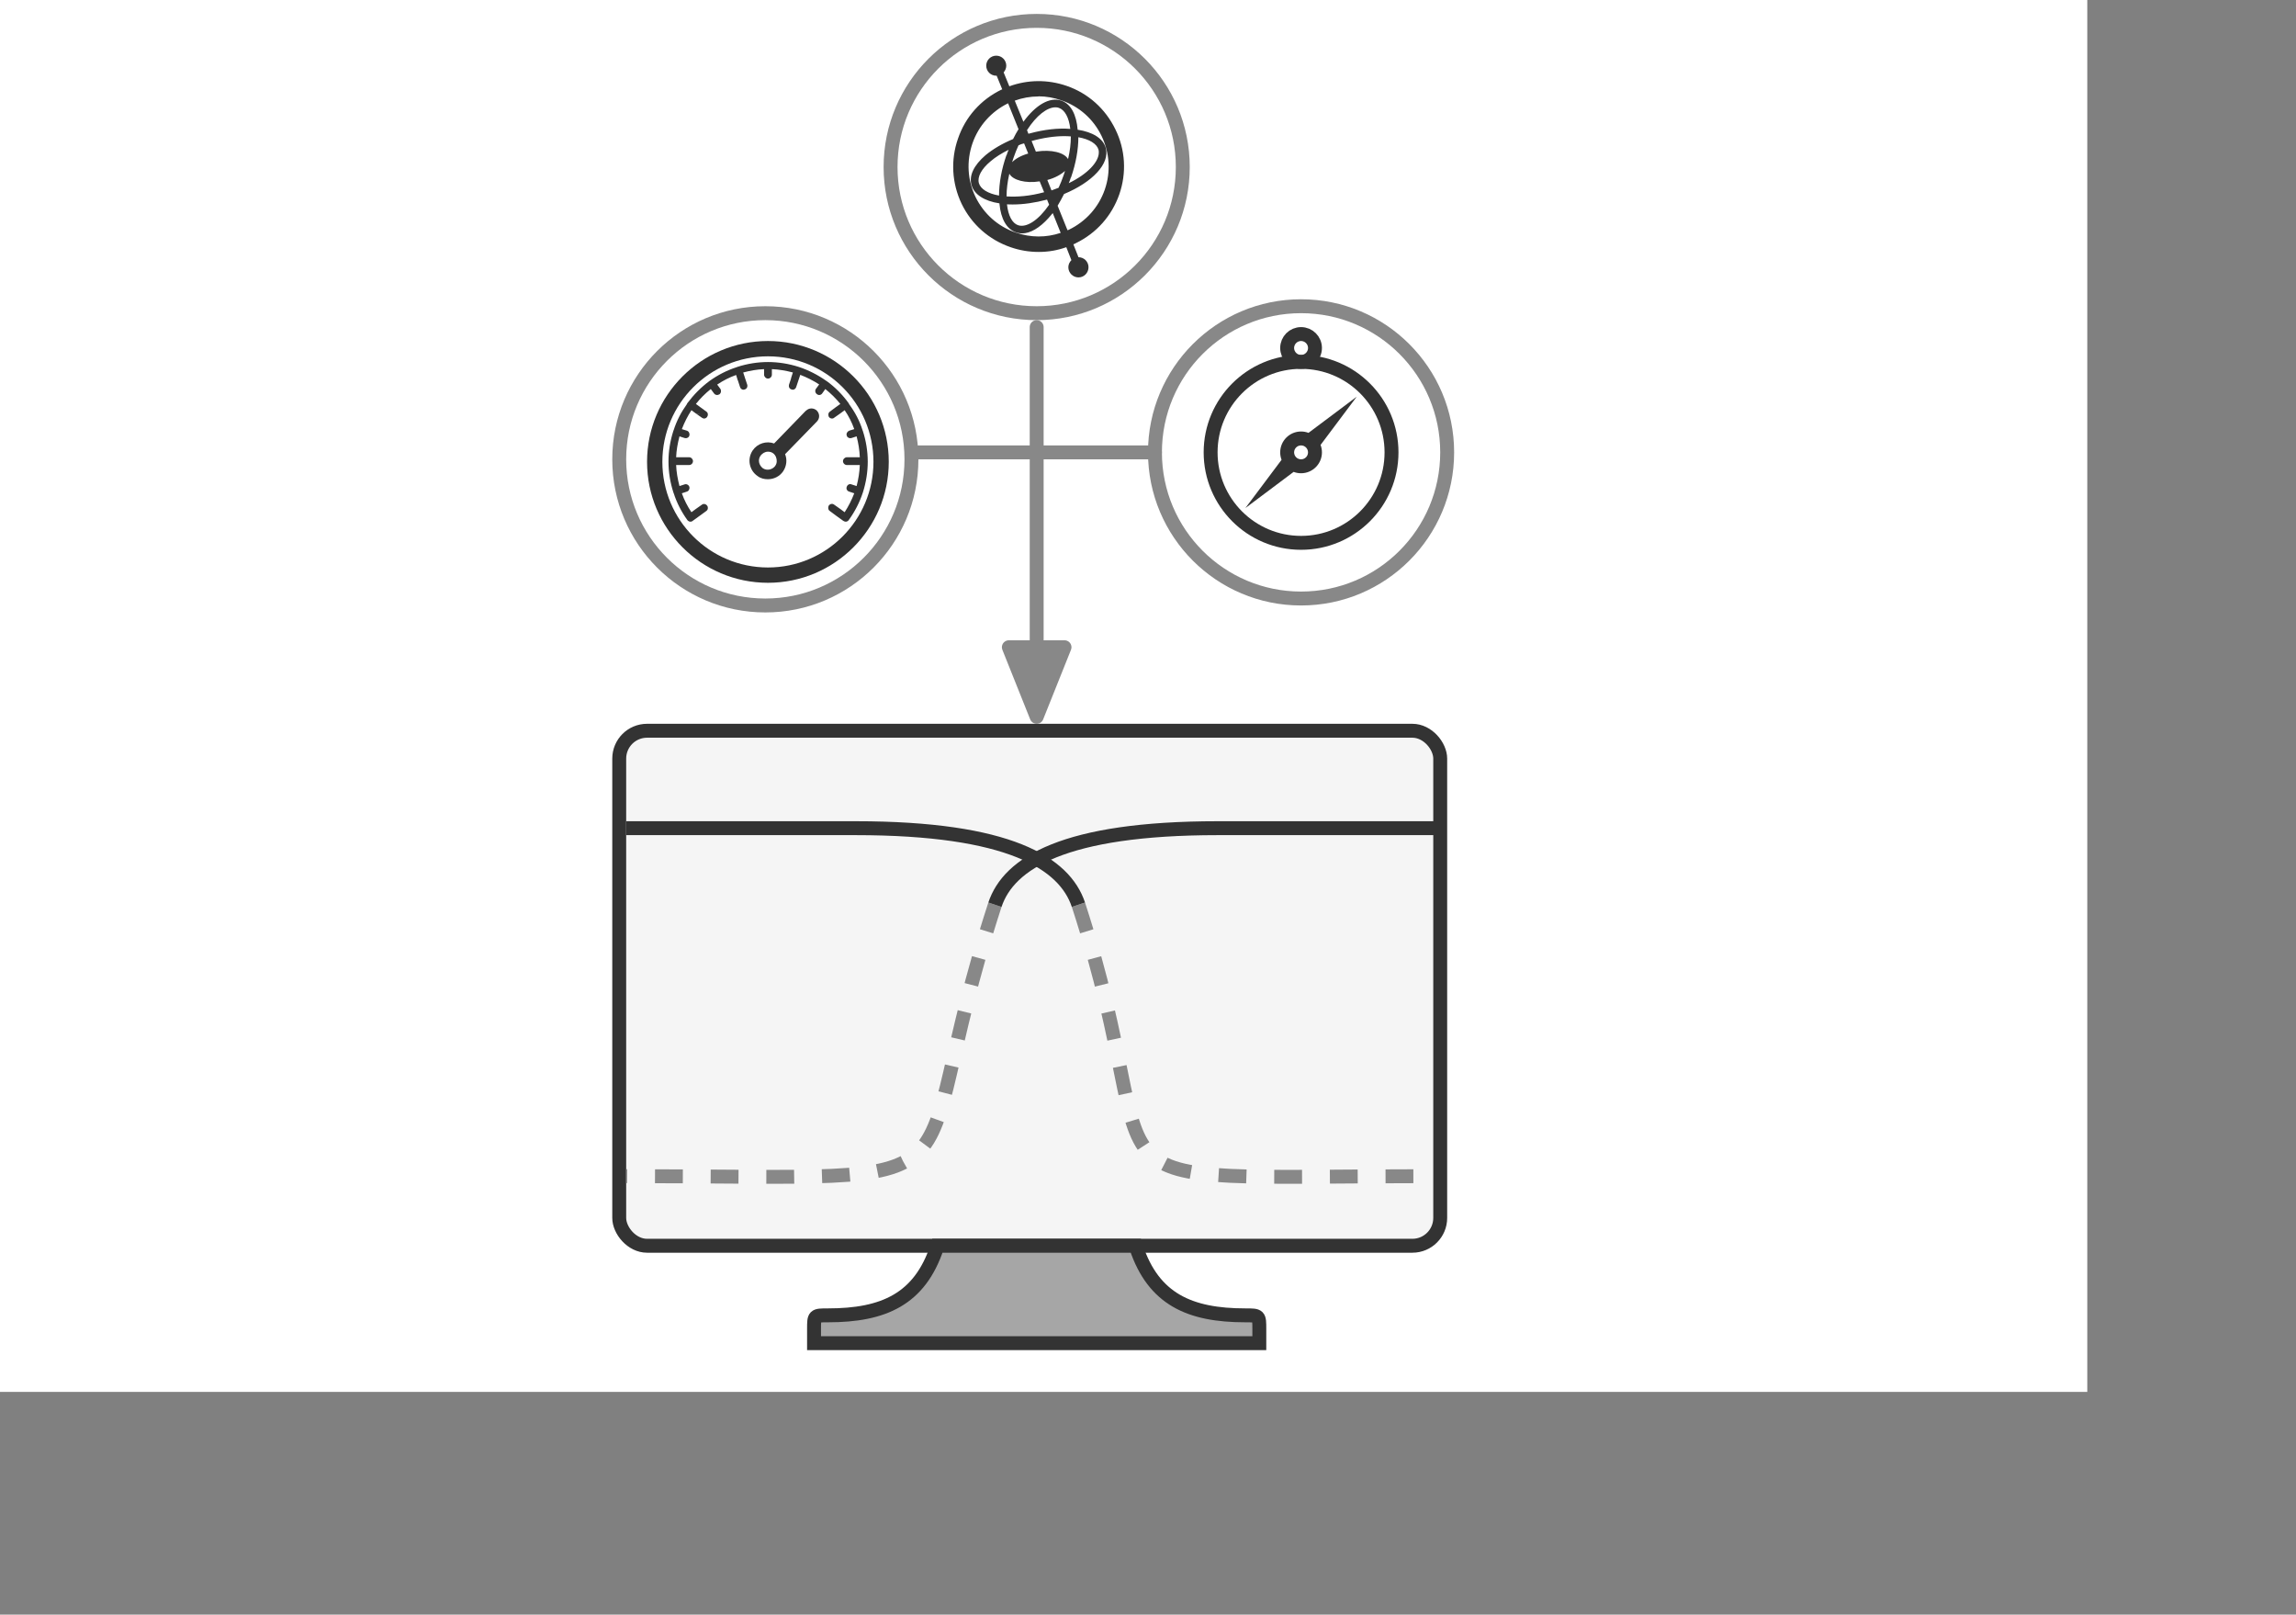 <?xml version="1.0" encoding="utf-8"?>
<svg xmlns="http://www.w3.org/2000/svg"
     xmlns:d="http://www.mathworks.com/blockgraphics"
     d:options="PreserveAspect:On;Resize:FitToBlock;Frame:Adaptive;Rotate:Off"
     fill="none"
     height="116"
     version="1.1"
     width="165">
   <rect width="100%" height="100%" fill="#808080" stroke="none"/>
   <rect fill="white" height="100" width="150"/>
   <rect fill="#F5F5F5" height="37" rx="2" stroke="#333333" stroke-linejoin="round"
         width="59"
         x="44.5"
         y="52.5"/>
   <path d="M90.5 96.5H58.5C58.5 96.5 58.5 96.5 58.5 95.5C58.5 94.5 58.5 94.5 59.5 94.5C63.5 94.5 66.091 93.343 67.34 89.598C67.34 89.598 67.36 89.533 67.37 89.5H81.62C81.62 89.5 81.64 89.565 81.65 89.598C82.898 93.343 85.5 94.5 89.5 94.5C90.5 94.5 90.5 94.5 90.5 95.5V96.5Z"
         fill="#A6A6A6"
         stroke="#333333"/>
   <path d="M77.5 65C84.5 86.5 75.5 84.5 103 84.5" stroke="#888888"
         stroke-dasharray="2 2"
         stroke-linejoin="round"/>
   <path d="M71.5 65C64.5 86.5 72.5 84.5 45 84.5" stroke="#888888"
         stroke-dasharray="2 2"
         stroke-linejoin="round"/>
   <path d="M103.5 59.5H87.5C76.5 59.5 72.5 62 71.5 65" stroke="#333333"/>
   <path d="M45 59.5L61.5 59.5C72.5 59.5 76.5 62 77.5 65" stroke="#333333"/>
   <path d="M76.625 17.75L76.995 18.69C76.865 18.82 76.775 19 76.775 19.2C76.775 19.6 77.105 19.93 77.505 19.93C77.905 19.93 78.225 19.6 78.225 19.2C78.225 18.8 77.905 18.48 77.505 18.48L77.135 17.55C77.205 17.53 77.255 17.51 77.315 17.47C78.795 16.75 79.895 15.51 80.435 13.97C80.975 12.42 80.875 10.75 80.155 9.29C79.435 7.81 78.195 6.7 76.655 6.17C75.295 5.7 73.855 5.72 72.535 6.2L72.125 5.2C72.235 5.08 72.315 4.9 72.315 4.72C72.315 4.32 71.995 4 71.595 4C71.195 4 70.875 4.32 70.875 4.72C70.875 5.12 71.195 5.44 71.595 5.44H71.625L72.025 6.42C72.025 6.42 71.995 6.43 71.965 6.44C70.485 7.16 69.375 8.4 68.845 9.96C68.305 11.5 68.405 13.17 69.105 14.64C69.825 16.12 71.065 17.22 72.625 17.76C73.285 17.99 73.955 18.1 74.645 18.1C75.335 18.1 75.985 17.99 76.625 17.76V17.75ZM74.635 6.92C75.185 6.92 75.745 7.02 76.285 7.21C77.555 7.65 78.575 8.55 79.165 9.77C79.745 10.98 79.835 12.35 79.395 13.62C78.955 14.89 78.035 15.91 76.825 16.5C76.795 16.52 76.745 16.53 76.715 16.54L76.005 14.78C76.155 14.53 76.315 14.24 76.465 13.94C78.505 13.09 79.775 11.76 79.465 10.63C79.275 9.94 78.515 9.48 77.445 9.32C77.355 8.24 76.965 7.47 76.275 7.23C75.425 6.94 74.415 7.56 73.545 8.75L72.925 7.23C73.475 7.03 74.045 6.93 74.625 6.93L74.635 6.92ZM72.535 12.48C72.785 12.94 73.685 13.19 74.715 13.03L75.035 13.81C74.015 14.09 73.095 14.16 72.335 14.11C72.335 13.6 72.405 13.05 72.535 12.48ZM72.325 11.15C71.975 12.15 71.795 13.16 71.795 14.05C70.995 13.91 70.465 13.58 70.345 13.15C70.225 12.71 70.525 12.14 71.185 11.59C71.545 11.28 71.985 11.01 72.485 10.76C72.425 10.89 72.375 11.02 72.335 11.16L72.325 11.15ZM76.955 9.83C76.955 10.3 76.895 10.84 76.755 11.43C76.495 10.96 75.545 10.72 74.475 10.89C74.465 10.89 74.455 10.89 74.445 10.9L74.135 10.13C75.005 9.89 75.805 9.78 76.505 9.78C76.655 9.78 76.815 9.79 76.955 9.8V9.83ZM76.965 12.76C77.325 11.72 77.495 10.72 77.495 9.86C78.295 10 78.825 10.33 78.945 10.76C78.965 10.83 78.965 10.89 78.965 10.96C78.965 11.62 78.185 12.49 76.805 13.16C76.865 13.03 76.915 12.88 76.955 12.75L76.965 12.76ZM73.985 9.59C73.985 9.59 73.925 9.6 73.905 9.61L73.805 9.35C74.485 8.29 75.255 7.71 75.845 7.71C75.935 7.71 76.025 7.72 76.095 7.75C76.515 7.89 76.825 8.44 76.915 9.26C76.055 9.19 75.045 9.3 73.985 9.59V9.59ZM73.895 11.03C73.395 11.17 72.995 11.39 72.735 11.65C72.765 11.55 72.805 11.44 72.835 11.34C72.945 11.02 73.065 10.72 73.195 10.44C73.325 10.38 73.455 10.33 73.595 10.3L73.895 11.04V11.03ZM72.795 14.69C73.545 14.69 74.375 14.57 75.245 14.34L75.395 14.71C74.625 15.83 73.765 16.38 73.165 16.18C72.745 16.04 72.455 15.5 72.365 14.68C72.505 14.69 72.655 14.69 72.795 14.69V14.69ZM75.265 12.93C75.805 12.79 76.245 12.54 76.535 12.28C76.515 12.38 76.465 12.48 76.435 12.59C76.325 12.91 76.205 13.21 76.075 13.49C75.905 13.56 75.745 13.62 75.565 13.68L75.265 12.93V12.93ZM72.995 16.71C71.715 16.27 70.705 15.37 70.105 14.15C69.525 12.94 69.445 11.58 69.885 10.3C70.325 9.03 71.245 8.01 72.445 7.42L73.195 9.28C73.055 9.5 72.935 9.73 72.805 9.99C72.035 10.31 71.355 10.71 70.825 11.15C69.985 11.87 69.625 12.62 69.815 13.29C70.005 13.98 70.755 14.45 71.825 14.61V14.64C71.925 15.73 72.345 16.46 73.005 16.69C73.145 16.73 73.295 16.77 73.435 16.77C74.055 16.77 74.725 16.36 75.355 15.66C75.455 15.55 75.555 15.43 75.655 15.31L76.225 16.73C75.185 17.08 74.065 17.08 73.005 16.71H72.995Z"
         fill="#333333"/>
   <circle cx="74.5" cy="12" r="10.5" stroke="#888888"/>
   <circle cx="93.5" cy="32.5" r="10.5" stroke="#888888"/>
   <circle cx="93.5" cy="32.5" r="6.5" stroke="#333333"/>
   <circle cx="93.5" cy="25" r="1" stroke="#333333"/>
   <path clip-rule="evenodd"
         d="M97.5 28.5L94.035 31.098C93.869 31.035 93.689 31 93.5 31C92.672 31 92 31.672 92 32.5C92 32.689 92.035 32.869 92.098 33.035L89.5 36.5L92.965 33.902C93.131 33.965 93.311 34 93.5 34C94.328 34 95 33.328 95 32.5C95 32.311 94.965 32.131 94.902 31.965L97.5 28.5ZM93.5 32C93.224 32 93 32.224 93 32.5C93 32.776 93.224 33 93.5 33C93.776 33 94 32.776 94 32.5C94 32.224 93.776 32 93.5 32Z"
         fill="#333333"
         fill-rule="evenodd"/>
   <circle cx="55" cy="33" r="10.5" stroke="#888888"/>
   <path d="M55.19 24.5C50.4 24.5 46.5 28.39 46.5 33.18C46.5 37.97 50.4 41.87 55.19 41.87C59.98 41.87 63.87 37.97 63.87 33.18C63.87 28.39 59.97 24.5 55.19 24.5V24.5ZM55.19 40.77C51 40.77 47.6 37.37 47.6 33.18C47.6 28.99 51 25.6 55.19 25.6C59.38 25.6 62.77 28.99 62.77 33.18C62.77 37.37 59.37 40.77 55.19 40.77Z"
         fill="#333333"/>
   <path d="M57.92 29.5L55.63 31.86C55.08 31.66 54.44 31.85 54.09 32.36C53.68 32.97 53.84 33.79 54.44 34.2C54.66 34.37 54.92 34.43 55.18 34.43C55.61 34.43 56.03 34.23 56.28 33.86C56.53 33.49 56.58 33.02 56.42 32.63L58.71 30.28C58.92 30.06 58.92 29.72 58.7 29.5C58.48 29.29 58.14 29.29 57.92 29.51V29.5ZM55.73 33.45C55.51 33.76 55.1 33.83 54.82 33.64C54.54 33.42 54.44 33.04 54.66 32.73C54.79 32.57 54.97 32.45 55.19 32.45C55.79 32.45 55.95 33.15 55.72 33.45H55.73Z"
         fill="#333333"/>
   <path d="M59.39 27.37C58.77 26.93 58.1 26.59 57.4 26.36C56.68 26.13 55.93 26.01 55.19 26.01C54.45 26.01 53.7 26.13 52.99 26.36C52.97 26.37 52.93 26.38 52.91 26.39C52.23 26.61 51.59 26.94 50.99 27.37C50.38 27.82 49.86 28.35 49.4 28.96C49.38 28.98 49.37 29.02 49.36 29.04C48.95 29.61 48.63 30.23 48.42 30.88C48.41 30.9 48.4 30.94 48.39 30.96C48.16 31.68 48.04 32.41 48.04 33.16C48.04 33.91 48.16 34.66 48.39 35.37C48.4 35.4 48.41 35.43 48.42 35.45C48.64 36.13 48.97 36.77 49.4 37.37C49.46 37.44 49.54 37.48 49.63 37.48C49.69 37.48 49.74 37.46 49.78 37.42L50.32 37.03L50.76 36.71C50.84 36.65 50.87 36.58 50.87 36.49C50.87 36.43 50.86 36.38 50.81 36.32C50.72 36.2 50.55 36.17 50.44 36.26L50 36.57L49.69 36.8C49.4 36.37 49.17 35.92 49 35.44L49.36 35.32C49.5 35.28 49.58 35.12 49.54 34.98C49.5 34.84 49.34 34.75 49.2 34.8L48.83 34.92C48.7 34.42 48.61 33.92 48.59 33.41H49.52C49.67 33.41 49.8 33.29 49.8 33.13C49.8 32.99 49.68 32.85 49.52 32.85H48.59C48.61 32.34 48.7 31.85 48.83 31.35L49.2 31.47C49.26 31.49 49.31 31.48 49.37 31.47C49.43 31.45 49.47 31.41 49.51 31.37C49.52 31.35 49.53 31.33 49.54 31.29C49.58 31.15 49.51 30.99 49.36 30.94L49 30.83C49.18 30.36 49.41 29.9 49.69 29.47L50 29.7C50.06 29.73 50.11 29.74 50.17 29.74C50.21 29.74 50.26 29.73 50.29 29.72C50.2 29.76 50.09 29.76 50 29.7L50.44 30.01C50.44 30.01 50.54 30.07 50.59 30.07C50.68 30.07 50.76 30.03 50.81 29.96C50.85 29.9 50.87 29.85 50.87 29.79C50.87 29.7 50.84 29.62 50.76 29.57L50.35 29.27L50.32 29.25L50.01 29.02C50.33 28.62 50.68 28.27 51.08 27.95L51.31 28.26C51.4 28.39 51.57 28.41 51.7 28.33C51.82 28.24 51.85 28.07 51.77 27.94L51.54 27.63C51.97 27.34 52.42 27.11 52.9 26.94L53.01 27.3C53.01 27.3 53.02 27.33 53.03 27.34L53.18 27.8C53.21 27.92 53.32 28 53.43 28C53.46 28 53.49 27.99 53.52 27.98C53.64 27.95 53.71 27.84 53.71 27.73C53.71 27.7 53.71 27.66 53.7 27.64L53.53 27.13L53.41 26.76C53.91 26.63 54.4 26.54 54.91 26.52V26.92C54.91 27.06 55.04 27.2 55.19 27.2C55.34 27.2 55.47 27.07 55.47 26.92V26.52C55.98 26.54 56.48 26.63 56.98 26.76L56.86 27.13L56.84 27.22L56.7 27.64C56.7 27.64 56.69 27.7 56.69 27.73C56.69 27.84 56.76 27.95 56.88 27.98C56.9 27.99 56.94 28 56.97 28C57.08 28 57.19 27.92 57.22 27.8L57.39 27.29L57.51 26.93C57.98 27.11 58.44 27.34 58.87 27.62L58.64 27.93C58.55 28.05 58.58 28.23 58.71 28.32C58.75 28.35 58.81 28.38 58.86 28.38C58.95 28.38 59.04 28.34 59.09 28.26L59.31 27.95C59.71 28.27 60.07 28.62 60.39 29.02L60.07 29.25L59.64 29.57C59.56 29.63 59.53 29.7 59.53 29.79C59.53 29.85 59.54 29.9 59.57 29.96C59.63 30.03 59.71 30.07 59.8 30.07C59.86 30.07 59.91 30.05 59.95 30.01L60.39 29.7C60.33 29.73 60.28 29.74 60.22 29.74C60.28 29.74 60.33 29.73 60.39 29.7L60.7 29.47C60.99 29.89 61.22 30.35 61.39 30.83L61.03 30.94C60.89 31 60.8 31.15 60.85 31.29C60.86 31.31 60.87 31.35 60.88 31.37C60.91 31.41 60.97 31.45 61.02 31.47C61.04 31.48 61.08 31.48 61.1 31.48C61.13 31.48 61.17 31.48 61.19 31.47L61.56 31.35C61.69 31.85 61.77 32.34 61.79 32.85H60.86C60.72 32.85 60.58 32.98 60.58 33.13C60.58 33.28 60.71 33.41 60.86 33.41H61.79C61.77 33.92 61.69 34.42 61.56 34.92L61.19 34.8C61.05 34.74 60.89 34.83 60.85 34.98C60.79 35.12 60.88 35.28 61.03 35.32L61.39 35.44C61.21 35.91 60.98 36.37 60.7 36.8L60.39 36.57L59.95 36.26C59.83 36.16 59.66 36.19 59.56 36.32C59.53 36.38 59.52 36.43 59.52 36.49C59.52 36.57 59.55 36.66 59.63 36.71L60.06 37.03L60.6 37.42C60.66 37.45 60.71 37.48 60.77 37.48C60.86 37.48 60.94 37.44 60.99 37.37C61.44 36.75 61.78 36.08 62.01 35.38C62.24 34.66 62.36 33.91 62.36 33.17C62.36 32.43 62.24 31.68 62.01 30.97C62 30.95 61.99 30.91 61.98 30.89C61.77 30.23 61.45 29.62 61.03 29.05C61.02 29.03 61 28.99 60.99 28.97C60.55 28.36 60.02 27.82 59.41 27.38L59.39 27.37Z"
         fill="#333333"/>
   <path d="M74.5 51.5L72.5 46.5L76.5 46.5L74.5 51.5Z" fill="#888888" stroke="#888888"
         stroke-linejoin="round"/>
   <path d="M74.5 23.5L74.5 46" stroke="#888888" stroke-linecap="round"
         stroke-linejoin="round"/>
   <path d="M83 32.5L66 32.5" stroke="#888888" stroke-linecap="round"
         stroke-linejoin="round"/>
</svg>